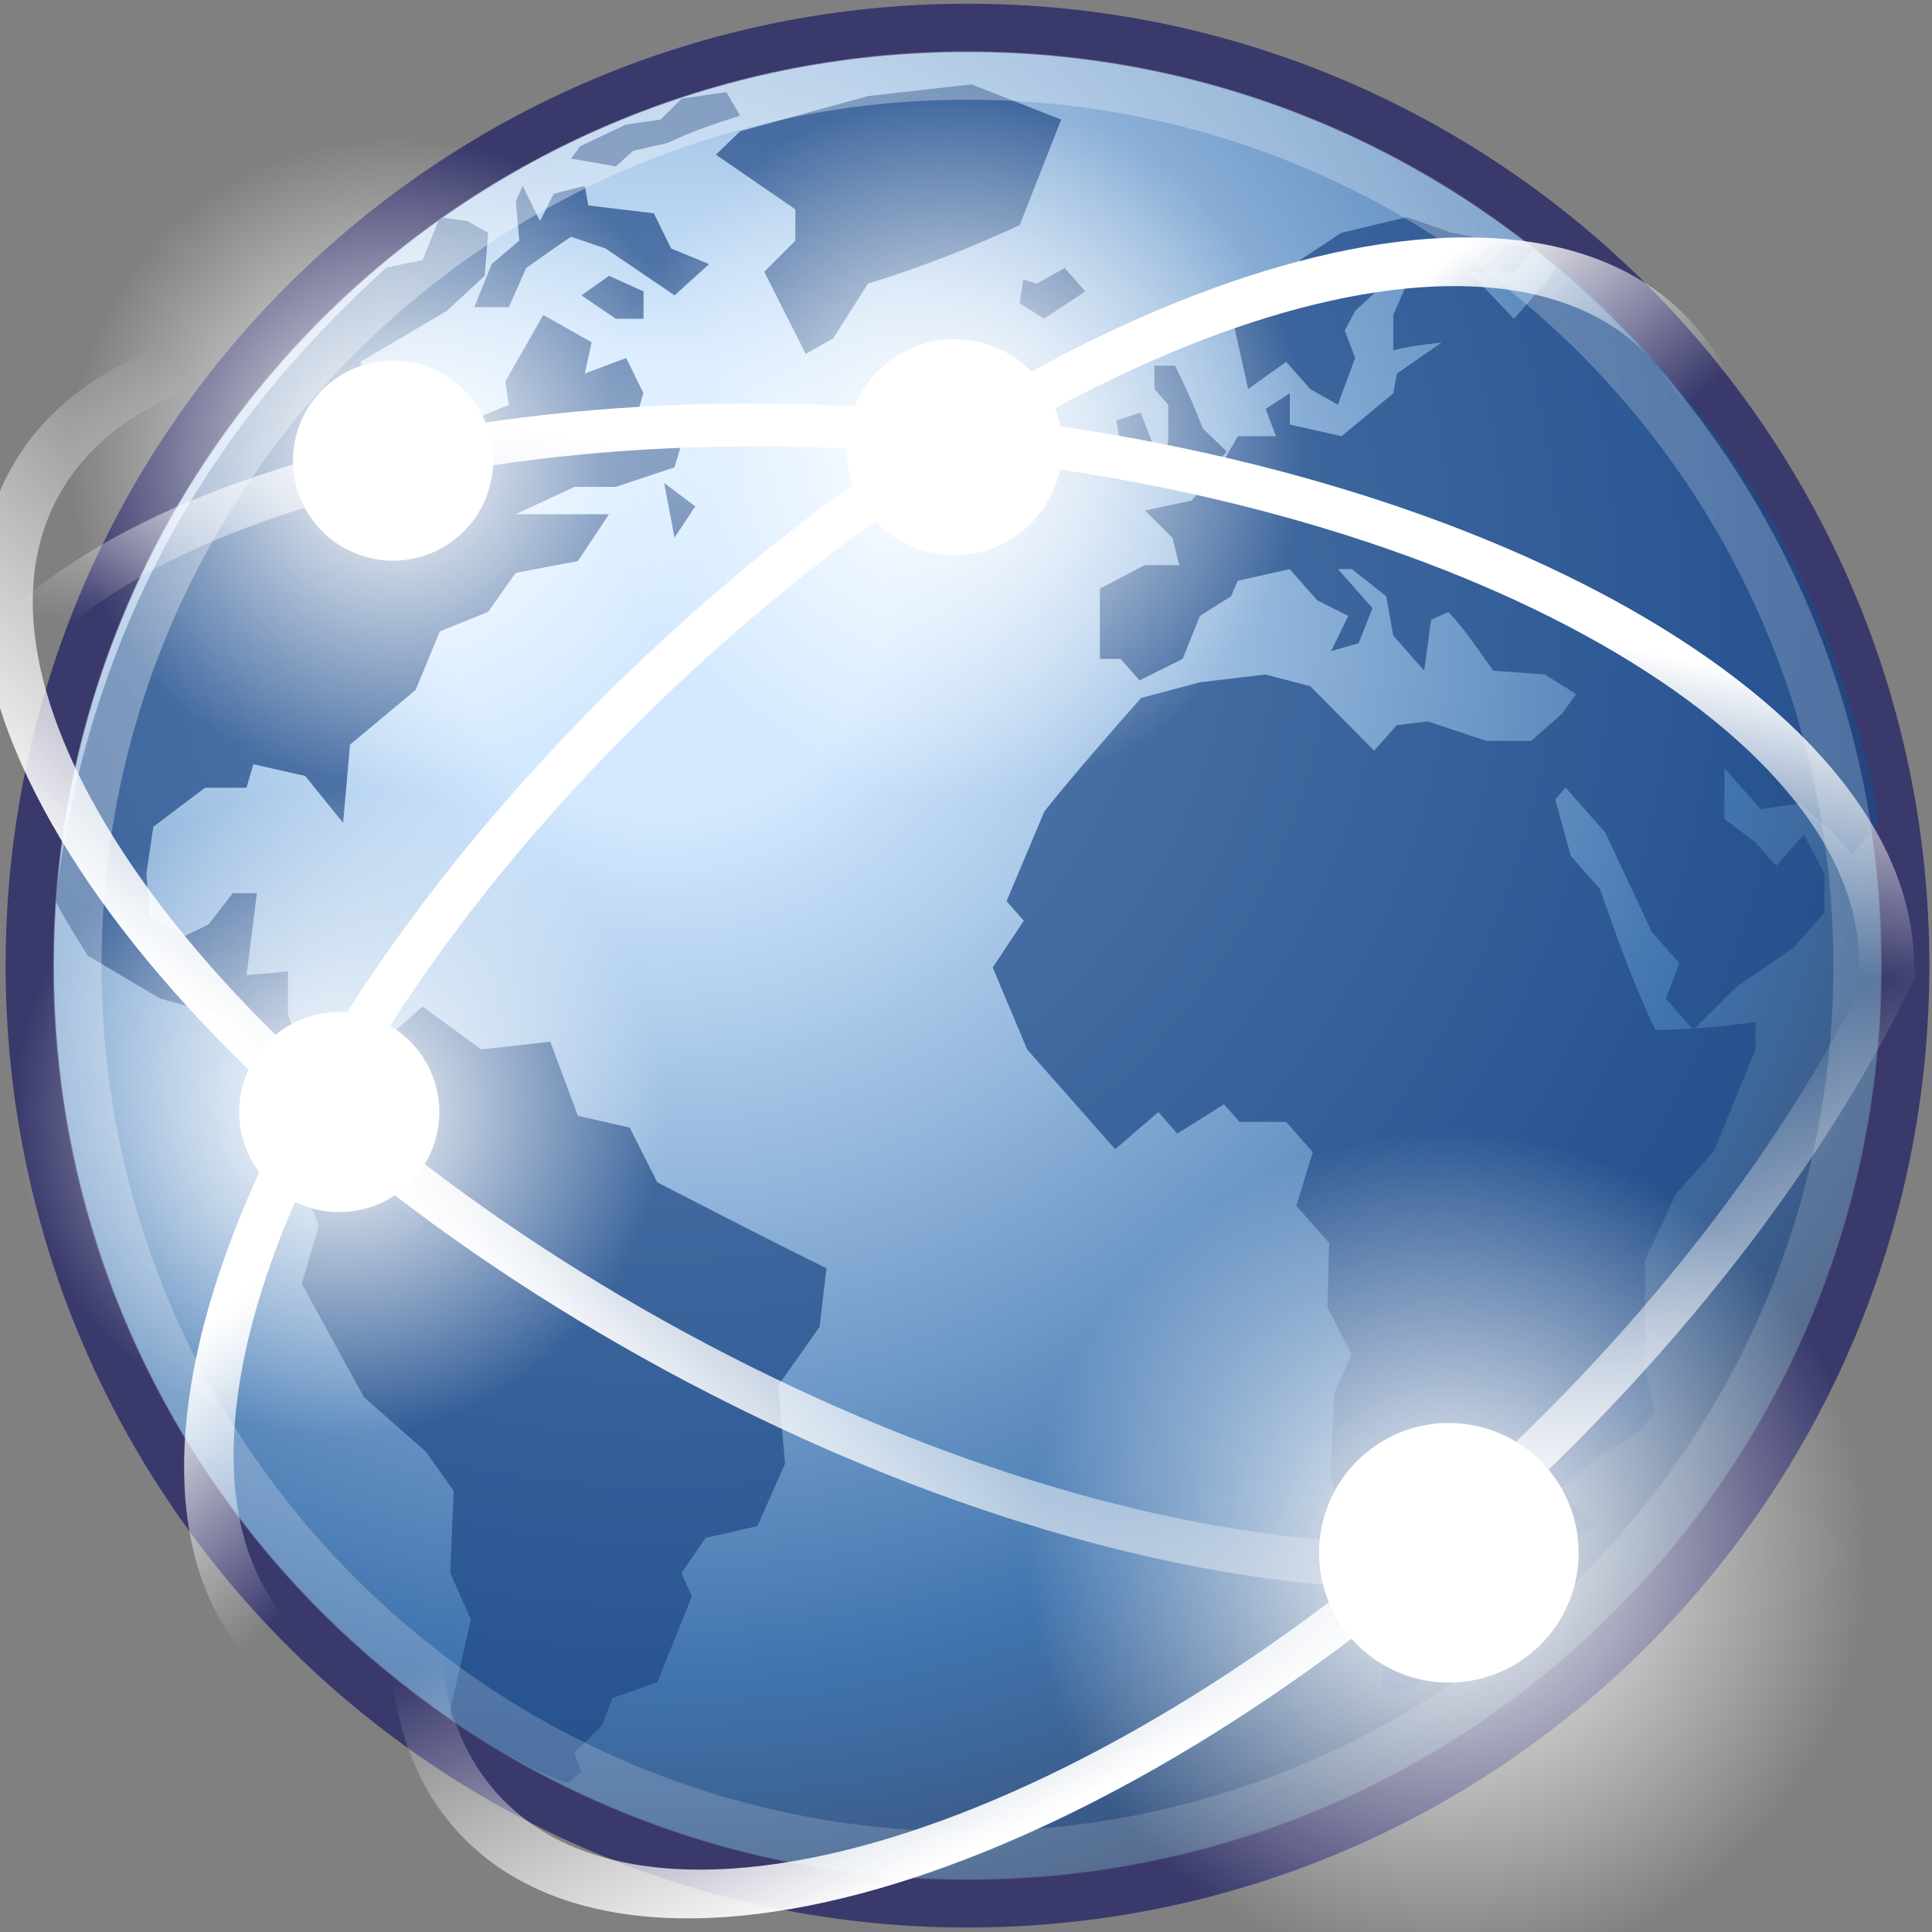 <?xml version="1.0" encoding="UTF-8" standalone="no"?>
<svg
   xmlns:dc="http://purl.org/dc/elements/1.1/"
   xmlns:cc="http://creativecommons.org/ns#"
   xmlns:rdf="http://www.w3.org/1999/02/22-rdf-syntax-ns#"
   xmlns:svg="http://www.w3.org/2000/svg"
   xmlns="http://www.w3.org/2000/svg"
   xmlns:xlink="http://www.w3.org/1999/xlink"
   xmlns:sodipodi="http://sodipodi.sourceforge.net/DTD/sodipodi-0.dtd"
   xmlns:inkscape="http://www.inkscape.org/namespaces/inkscape"
   id="svg3263"
   viewBox="0 0 33 33"
   version="1.1"
   sodipodi:docname="website.svg"
   width="33"
   height="33"
   inkscape:version="1.0.2 (e86c870879, 2021-01-15)">
  <rect x="0" y="0" width="33" height="33" fill="#808080" stroke="none"/>
  <sodipodi:namedview
     pagecolor="#ffffff"
     bordercolor="#666666"
     borderopacity="1"
     objecttolerance="10"
     gridtolerance="10"
     guidetolerance="10"
     inkscape:pageopacity="0"
     inkscape:pageshadow="2"
     inkscape:window-width="1920"
     inkscape:window-height="1004"
     id="namedview115"
     showgrid="false"
     inkscape:zoom="19.276989"
     inkscape:cx="18.511377"
     inkscape:cy="16.832752"
     inkscape:window-x="0"
     inkscape:window-y="0"
     inkscape:window-maximized="1"
     inkscape:current-layer="svg3263"
     inkscape:document-rotation="0" />
  <title
     id="title3639">World Wide Web</title>
  <defs
     id="defs3265">
    <linearGradient
       id="linearGradient6724"
       y2="-436.83"
       xlink:href="#linearGradient6538"
       gradientUnits="userSpaceOnUse"
       x2="288.9"
       y1="-441.23"
       x1="284.8" />
    <linearGradient
       id="linearGradient6722"
       y2="-436.71"
       gradientUnits="userSpaceOnUse"
       y1="-439.48"
       x2="289.77"
       x1="286.67"
       gradientTransform="matrix(3.867,0,0,3.867,-1093.912,1752.119)">
      <stop
         id="stop6551"
         stop-color="#fff"
         offset="0" />
      <stop
         id="stop6553"
         stop-color="#fff"
         stop-opacity="0"
         offset="1" />
    </linearGradient>
    <linearGradient
       id="linearGradient6720"
       y2="-431.92"
       gradientUnits="userSpaceOnUse"
       y1="-437.11"
       x2="279.98"
       x1="275.94">
      <stop
         id="stop6530"
         stop-color="#fff"
         offset="0" />
      <stop
         id="stop6532"
         stop-color="#fff"
         stop-opacity="0"
         offset="1" />
    </linearGradient>
    <linearGradient
       id="linearGradient6538">
      <stop
         id="stop6540"
         stop-color="#fff"
         offset="0" />
      <stop
         id="stop6542"
         stop-color="#fff"
         stop-opacity="0"
         offset="1" />
    </linearGradient>
    <linearGradient
       id="linearGradient6718"
       y2="-436.44"
       xlink:href="#linearGradient6538"
       gradientUnits="userSpaceOnUse"
       x2="289.39"
       y1="-439.94"
       x1="285.94" />
    <linearGradient
       id="linearGradient6716"
       y2="-436.14"
       gradientUnits="userSpaceOnUse"
       y1="-441.29"
       x2="289.85"
       x1="286.51">
      <stop
         id="stop6515"
         stop-color="#fff"
         offset="0" />
      <stop
         id="stop6517"
         stop-color="#fff"
         stop-opacity="0"
         offset="1" />
    </linearGradient>
    <linearGradient
       id="linearGradient6714"
       y2="-436.32"
       gradientUnits="userSpaceOnUse"
       y1="-439.75"
       x2="289.68"
       x1="287.52">
      <stop
         id="stop6499"
         stop-color="#fff"
         offset="0" />
      <stop
         id="stop6501"
         stop-color="#fff"
         stop-opacity="0"
         offset="1" />
    </linearGradient>
    <linearGradient
       id="linearGradient6712"
       y2="-431.97"
       gradientUnits="userSpaceOnUse"
       y1="-441.05"
       x2="285.03"
       x1="271.02"
       gradientTransform="matrix(4.27,0,0,4.27,-1135.889,1904.515)">
      <stop
         id="stop6472"
         stop-color="#fff"
         offset="0" />
      <stop
         id="stop6474"
         stop-color="#fff"
         stop-opacity="0"
         offset="1" />
    </linearGradient>
    <linearGradient
       id="linearGradient6019"
       y2="21.336"
       xlink:href="#linearGradient6538"
       gradientUnits="userSpaceOnUse"
       x2="-21.962"
       y1="15.649"
       x1="-21.659" />
    <linearGradient
       id="linearGradient6015"
       y2="22.662"
       xlink:href="#linearGradient6538"
       gradientUnits="userSpaceOnUse"
       x2="-22.114"
       y1="28.338"
       x1="-22.823" />
    <linearGradient
       id="linearGradient6011"
       y2="22.662"
       xlink:href="#linearGradient6538"
       gradientUnits="userSpaceOnUse"
       x2="-22.114"
       y1="30.057"
       x1="-25.176" />
    <linearGradient
       id="linearGradient6007"
       y2="21.042"
       xlink:href="#linearGradient6538"
       gradientUnits="userSpaceOnUse"
       x2="-22.252"
       y1="30.057"
       x1="-25.176" />
    <radialGradient
       id="radialGradient5989"
       cx="12.071"
       xlink:href="#linearGradient6538"
       gradientUnits="userSpaceOnUse"
       cy="12.493"
       r="6.718" />
    <radialGradient
       id="radialGradient4132"
       gradientUnits="userSpaceOnUse"
       cy="12.142"
       cx="15.601"
       gradientTransform="scale(1,1)"
       r="43.527">
      <stop
         id="stop4128"
         stop-color="#fff"
         offset="0" />
      <stop
         id="stop4130"
         stop-color="#fff"
         stop-opacity=".165"
         offset="1" />
    </radialGradient>
    <radialGradient
       id="radialGradient3968"
       gradientUnits="userSpaceOnUse"
       cy="15.716"
       cx="18.248"
       gradientTransform="scale(1,1)"
       r="29.993">
      <stop
         id="stop3964"
         stop-color="#d3e9ff"
         offset="0" />
      <stop
         id="stop4134"
         stop-color="#d3e9ff"
         offset=".155" />
      <stop
         id="stop4346"
         stop-color="#4074ae"
         offset=".75" />
      <stop
         id="stop3966"
         stop-color="#36486c"
         offset="1" />
    </radialGradient>
    <radialGradient
       inkscape:collect="always"
       xlink:href="#linearGradient6538"
       id="radialGradient940"
       gradientUnits="userSpaceOnUse"
       cx="12.071"
       cy="12.493"
       r="6.718" />
    <radialGradient
       inkscape:collect="always"
       xlink:href="#linearGradient6538"
       id="radialGradient942"
       gradientUnits="userSpaceOnUse"
       cx="12.071"
       cy="12.493"
       r="6.718" />
    <radialGradient
       inkscape:collect="always"
       xlink:href="#linearGradient6538"
       id="radialGradient944"
       gradientUnits="userSpaceOnUse"
       cx="12.071"
       cy="12.493"
       r="6.718" />
  </defs>
  <g
     id="layer1-0"
     transform="matrix(0.826,0,0,0.826,-3.769,-2.906)">
    <path
       id="path3214"
       d="m 43.96,23.485 c 0,10.71 -8.682,19.392 -19.39,19.392 -10.709,0 -19.391,-8.682 -19.391,-19.392 0,-10.709 8.682,-19.39 19.391,-19.39 10.708,0 19.39,8.681 19.39,19.39 z"
       stroke="#39396c"
       fill="url(#radialGradient3968)"
       style="fill:url(#radialGradient3968)" />
    <g
       id="g4136"
       fill-opacity="0.713"
       fill="#204a87"
       transform="matrix(0.982,0,0,0.982,0.121,0.233)">
      <g
         id="g4138">
        <g
           id="g4142"
           fill="#204a87">
          <path
             id="path4144"
             fill="#204a87"
             d="m 44.071,20.714 -0.545,0.617 c -0.334,-0.394 -0.709,-0.725 -1.09,-1.07 l -0.836,0.123 -0.764,-0.863 v 1.068 l 0.654,0.495 0.435,0.493 0.582,-0.658 c 0.146,0.274 0.291,0.549 0.436,0.823 v 0.822 l -0.655,0.74 -1.199,0.823 -0.908,0.906 -0.582,-0.66 0.291,-0.74 -0.581,-0.658 -0.981,-2.098 -0.836,-0.945 -0.219,0.246 0.328,1.193 0.617,0.699 c 0.352,1.018 0.701,1.99 1.164,2.963 0.718,0 1.395,-0.076 2.107,-0.166 v 0.576 l -0.872,2.139 -0.8,0.904 -0.654,1.4 v 2.303 l 0.219,0.906 -0.363,0.41 -0.801,0.494 -0.836,0.699 0.691,0.781 -0.945,0.824 0.182,0.533 -1.418,1.605 h -0.944 l -0.8,0.494 H 33.639 V 38.281 l -0.217,-1.318 c -0.281,-0.826 -0.574,-1.647 -0.872,-2.467 0,-0.606 0.036,-1.205 0.072,-1.81 l 0.364,-0.822 -0.51,-0.988 0.037,-1.357 -0.691,-0.781 0.346,-1.131 -0.562,-0.638 h -0.982 l -0.327,-0.37 -0.981,0.618 -0.399,-0.454 -0.909,0.782 c -0.617,-0.7 -1.235,-1.399 -1.853,-2.098 l -0.727,-1.728 0.654,-0.986 -0.363,-0.411 0.799,-1.894 c 0.656,-0.816 1.342,-1.6 2.035,-2.386 l 1.236,-0.329 1.381,-0.164 0.945,0.247 1.345,1.356 0.473,-0.534 0.653,-0.082 1.236,0.411 h 0.945 l 0.654,-0.576 0.291,-0.411 -0.655,-0.411 -1.091,-0.082 c -0.303,-0.42 -0.584,-0.861 -0.943,-1.234 l -0.364,0.164 -0.145,1.07 -0.654,-0.74 -0.144,-0.824 -0.727,-0.574 h -0.292 l 0.728,0.822 -0.291,0.74 -0.581,0.164 0.363,-0.74 -0.655,-0.328 -0.58,-0.658 -1.092,0.246 -0.144,0.328 -0.654,0.412 -0.363,0.905 -0.908,0.452 -0.4,-0.452 h -0.435 v -1.481 l 0.945,-0.494 h 0.727 l -0.146,-0.575 -0.58,-0.576 0.981,-0.206 0.545,-0.616 0.435,-0.741 h 0.801 l -0.219,-0.575 0.51,-0.329 v 0.658 l 1.09,0.246 1.09,-0.904 0.073,-0.412 0.944,-0.658 c -0.342,0.043 -0.684,0.074 -1.018,0.165 V 9.976 L 34.221,9.153 h -0.363 l -0.798,0.74 -0.219,0.412 0.219,0.577 -0.364,0.986 -0.581,-0.329 -0.508,-0.575 -0.801,0.575 -0.291,-1.316 1.381,-0.905 V 8.824 l 0.873,-0.576 1.381,-0.33 0.945,0.33 1.744,0.329 -0.435,0.493 h -0.945 l 0.945,0.987 0.727,-0.822 0.221,-0.362 c 0,0 2.787,2.498 4.38,5.231 1.593,2.733 2.341,5.955 2.341,6.609 z" />
        </g>
      </g>
      <g
         id="g4146">
        <g
           id="g4150"
           fill="#204a87">
          <path
             id="path4152"
             fill="#204a87"
             d="m 26.07,9.236 -0.073,0.493 0.51,0.329 0.871,-0.576 -0.435,-0.494 -0.582,0.33 -0.29,-0.083" />
        </g>
      </g>
      <g
         id="g4154">
        <g
           id="g4158"
           fill="#204a87">
          <path
             id="path4160"
             fill="#204a87"
             d="m 26.87,5.863 -1.891,-0.741 -2.18,0.247 -2.69,0.74 -0.509,0.494 1.672,1.151 v 0.658 l -0.654,0.658 0.873,1.729 0.58,-0.33 0.729,-1.151 C 23.923,8.972 24.93,8.578 25.997,8.084 L 26.87,5.863" />
        </g>
      </g>
      <g
         id="g4162">
        <g
           id="g4166"
           fill="#204a87">
          <path
             id="path4168"
             fill="#204a87"
             d="m 28.833,12.775 -0.291,-0.741 -0.51,0.165 0.146,0.904 0.654,-0.328" />
        </g>
      </g>
      <g
         id="g4170">
        <g
           id="g4174"
           fill="#204a87">
          <path
             id="path4176"
             fill="#204a87"
             d="m 29.123,12.609 -0.145,0.988 0.8,-0.165 0.581,-0.575 -0.509,-0.494 c -0.171,-0.455 -0.368,-0.88 -0.582,-1.317 h -0.435 v 0.493 l 0.29,0.329 v 0.74" />
        </g>
      </g>
      <g
         id="g4178">
        <g
           id="g4182"
           fill="#204a87">
          <path
             id="path4184"
             fill="#204a87"
             d="m 18.365,28.242 -0.582,-1.152 -1.09,-0.247 -0.582,-1.562 -1.454,0.164 -1.235,-0.904 -1.309,1.151 v 0.182 c -0.396,-0.114 -0.883,-0.13 -1.235,-0.347 l -0.291,-0.822 v -0.905 l -0.872,0.082 c 0.073,-0.576 0.145,-1.151 0.218,-1.728 H 9.424 L 8.915,22.812 8.406,23.058 7.679,22.648 7.606,21.742 7.752,20.755 8.842,19.933 h 0.872 l 0.145,-0.494 1.09,0.246 0.8,0.988 0.145,-1.647 1.381,-1.151 0.509,-1.234 1.018,-0.411 0.582,-0.822 1.308,-0.248 0.655,-0.986 h -1.963 l 1.236,-0.576 h 0.872 l 1.236,-0.412 0.145,-0.492 -0.436,-0.412 -0.509,-0.165 0.145,-0.493 -0.363,-0.74 -0.873,0.328 0.145,-0.658 -1.018,-0.576 -0.799,1.398 0.072,0.494 -0.799,0.33 -0.509,1.069 L 13.712,12.28 12.331,11.704 12.113,10.964 13.93,9.894 14.73,9.153 14.803,8.249 14.367,8.002 13.785,7.919 13.422,8.824 c 0,0 -0.608,0.119 -0.764,0.158 -1.996,1.839 -6.029,5.81 -6.966,13.306 0.037,0.174 0.679,1.182 0.679,1.182 l 1.526,0.904 1.526,0.412 0.655,0.823 1.017,0.74 0.582,-0.082 0.436,0.196 v 0.133 l -0.581,1.563 -0.436,0.658 0.145,0.33 -0.363,1.232 1.309,2.387 1.308,1.152 0.582,0.822 -0.073,1.728 0.436,0.986 -0.436,1.893 c 0,0 -0.034,-0.012 0.021,0.178 0.056,0.19 2.329,1.451 2.474,1.344 0.144,-0.109 0.267,-0.205 0.267,-0.205 l -0.145,-0.41 0.581,-0.576 0.218,-0.576 0.945,-0.33 0.727,-1.81 -0.218,-0.492 0.508,-0.74 1.091,-0.248 0.582,-1.316 -0.145,-1.645 0.872,-1.234 0.145,-1.234 c -1.194,-0.59 -2.377,-1.2 -3.562,-1.809" />
        </g>
      </g>
      <g
         id="g4186">
        <g
           id="g4190"
           fill="#204a87">
          <path
             id="path4192"
             fill="#204a87"
             d="m 16.766,9.565 0.727,0.494 h 0.582 V 9.483 L 17.348,9.154 16.766,9.565" />
        </g>
      </g>
      <g
         id="g4194">
        <g
           id="g4198"
           fill="#204a87">
          <path
             id="path4200"
             fill="#204a87"
             d="M 14.876,8.907 14.512,9.812 h 0.727 l 0.364,-0.823 c 0.314,-0.222 0.626,-0.445 0.945,-0.658 l 0.727,0.247 c 0.484,0.329 0.969,0.658 1.454,0.987 l 0.727,-0.658 -0.8,-0.329 -0.364,-0.741 -1.381,-0.165 -0.073,-0.412 -0.654,0.165 -0.29,0.576 -0.364,-0.741 -0.145,0.329 0.073,0.823 -0.582,0.494" />
        </g>
      </g>
      <g
         id="g4222">
        <g
           id="g4226"
           fill="#204a87">
          <path
             id="path4228"
             fill="#204a87"
             d="M 17.492,6.85 17.856,6.521 18.583,6.356 c 0.498,-0.242 0.998,-0.405 1.526,-0.576 l -0.29,-0.494 -0.939,0.135 -0.443,0.442 -0.731,0.106 -0.65,0.305 -0.316,0.153 -0.193,0.258 0.944,0.164" />
        </g>
      </g>
      <g
         id="g4230">
        <g
           id="g4234"
           fill="#204a87">
          <path
             id="path4236"
             fill="#204a87"
             d="m 18.728,14.666 0.436,-0.658 -0.655,-0.493 0.218,1.151" />
        </g>
      </g>
    </g>
    <path
       id="path4122"
       opacity="0.396"
       d="m 42.975,23.486 c 0,10.166 -8.241,18.407 -18.406,18.407 -10.165,0 -18.406,-8.241 -18.406,-18.407 0,-10.165 8.241,-18.406 18.406,-18.406 10.164,0 18.406,8.24 18.406,18.406 z"
       stroke="url(#radialGradient4132)"
       fill="none"
       style="stroke:url(#radialGradient4132)" />
    <path
       id="path5991"
       stroke-linejoin="round"
       style="color:#000000;stroke:url(#linearGradient6007)"
       d="m -2.828,21.042 c 0,5.223 -7.044,9.458 -15.733,9.458 -8.689,0 -15.733,-4.234 -15.733,-9.458 0,-5.223 7.044,-9.458 15.733,-9.458 8.689,0 15.733,4.234 15.733,9.458 z"
       transform="matrix(1.131,0.613,-0.477,0.879,54.091,16.044)"
       stroke="url(#linearGradient6007)"
       stroke-linecap="round"
       stroke-width="0.882"
       fill="none" />
    <path
       id="path6009"
       stroke-linejoin="round"
       style="color:#000000;stroke:url(#linearGradient6011)"
       d="m -2.828,21.042 c 0,5.223 -7.044,9.458 -15.733,9.458 -8.689,0 -15.733,-4.234 -15.733,-9.458 0,-5.223 7.044,-9.458 15.733,-9.458 8.689,0 15.733,4.234 15.733,9.458 z"
       transform="matrix(0.939,-0.879,0.683,0.73,32.314,-4.452)"
       stroke="url(#linearGradient6011)"
       stroke-linecap="round"
       stroke-width="0.882"
       fill="none" />
    <g
       id="g4933"
       fill-rule="evenodd"
       transform="matrix(-1.046,0.767,0.767,1.046,35.617,-22.144)">
      <path
         id="path4935"
         d="m 18.789,12.493 c 0,3.71 -3.007,6.718 -6.718,6.718 -3.71,0 -6.718,-3.007 -6.718,-6.718 0,-3.71 3.007,-6.718 6.718,-6.718 3.71,0 6.718,3.007 6.718,6.718 z"
         style="color:#000000;fill:url(#radialGradient940)"
         fill="url(#radialGradient5989)"
         transform="translate(14.95,22.93)" />
      <path
         id="path4937"
         d="m 18.789,12.493 c 0,3.71 -3.007,6.718 -6.718,6.718 -3.71,0 -6.718,-3.007 -6.718,-6.718 0,-3.71 3.007,-6.718 6.718,-6.718 3.71,0 6.718,3.007 6.718,6.718 z"
         style="color:#000000"
         fill="#ffffff"
         transform="matrix(0.308,0,0,0.308,23.3,31.572)" />
    </g>
    <path
       id="path6013"
       stroke-linejoin="round"
       style="color:#000000;stroke:url(#linearGradient6015)"
       d="m -2.828,21.042 c 0,5.223 -7.044,9.458 -15.733,9.458 -8.689,0 -15.733,-4.234 -15.733,-9.458 0,-5.223 7.044,-9.458 15.733,-9.458 8.689,0 15.733,4.234 15.733,9.458 z"
       transform="matrix(-1.28,-0.126,0.098,-0.995,-2.405,40.524)"
       stroke="url(#linearGradient6015)"
       stroke-linecap="round"
       stroke-width="0.882"
       fill="none" />
    <path
       id="path6017"
       stroke-linejoin="round"
       style="color:#000000;stroke:url(#linearGradient6019)"
       d="m -2.828,21.042 c 0,5.223 -7.044,9.458 -15.733,9.458 -8.689,0 -15.733,-4.234 -15.733,-9.458 0,-5.223 7.044,-9.458 15.733,-9.458 8.689,0 15.733,4.234 15.733,9.458 z"
       transform="matrix(0.918,-0.859,0.668,0.713,27.633,-6.909)"
       stroke="url(#linearGradient6019)"
       stroke-linecap="round"
       stroke-width="0.902"
       fill="none" />
    <g
       id="g5075"
       fill-rule="evenodd"
       transform="matrix(-0.806,0.592,0.592,0.806,12.386,-18.029)">
      <path
         id="path5077"
         d="m 18.789,12.493 c 0,3.71 -3.007,6.718 -6.718,6.718 -3.71,0 -6.718,-3.007 -6.718,-6.718 0,-3.71 3.007,-6.718 6.718,-6.718 3.71,0 6.718,3.007 6.718,6.718 z"
         style="color:#000000;fill:url(#radialGradient942)"
         fill="url(#radialGradient5989)"
         transform="translate(14.95,22.93)" />
      <path
         id="path5079"
         d="m 18.789,12.493 c 0,3.71 -3.007,6.718 -6.718,6.718 -3.71,0 -6.718,-3.007 -6.718,-6.718 0,-3.71 3.007,-6.718 6.718,-6.718 3.71,0 6.718,3.007 6.718,6.718 z"
         style="color:#000000"
         fill="#ffffff"
         transform="matrix(0.308,0,0,0.308,23.3,31.572)" />
    </g>
    <g
       id="g4945"
       fill-rule="evenodd"
       transform="matrix(-0.806,0.592,0.592,0.806,13.499,-31.5)">
      <path
         id="path4947"
         d="m 18.789,12.493 c 0,3.71 -3.007,6.718 -6.718,6.718 -3.71,0 -6.718,-3.007 -6.718,-6.718 0,-3.71 3.007,-6.718 6.718,-6.718 3.71,0 6.718,3.007 6.718,6.718 z"
         style="color:#000000;fill:url(#radialGradient944)"
         fill="url(#radialGradient5989)"
         transform="translate(14.95,22.93)" />
      <path
         id="path4949"
         d="m 18.789,12.493 c 0,3.71 -3.007,6.718 -6.718,6.718 -3.71,0 -6.718,-3.007 -6.718,-6.718 0,-3.71 3.007,-6.718 6.718,-6.718 3.71,0 6.718,3.007 6.718,6.718 z"
         style="color:#000000"
         fill="#ffffff"
         transform="matrix(0.308,0,0,0.308,23.3,31.572)" />
    </g>
    <g
       id="g4939"
       fill-rule="evenodd"
       transform="matrix(-0.87,0.639,0.638,0.87,25.205,-35.313)">
      <path
         id="path4941"
         d="m 18.789,12.493 c 0,3.71 -3.007,6.718 -6.718,6.718 -3.71,0 -6.718,-3.007 -6.718,-6.718 0,-3.71 3.007,-6.718 6.718,-6.718 3.71,0 6.718,3.007 6.718,6.718 z"
         style="color:#000000;fill:url(#radialGradient5989)"
         fill="url(#radialGradient5989)"
         transform="translate(14.95,22.93)" />
      <path
         id="path4943"
         d="m 18.789,12.493 c 0,3.71 -3.007,6.718 -6.718,6.718 -3.71,0 -6.718,-3.007 -6.718,-6.718 0,-3.71 3.007,-6.718 6.718,-6.718 3.71,0 6.718,3.007 6.718,6.718 z"
         style="color:#000000"
         fill="#ffffff"
         transform="matrix(0.308,0,0,0.308,23.3,31.572)" />
    </g>
  </g>
</svg>

